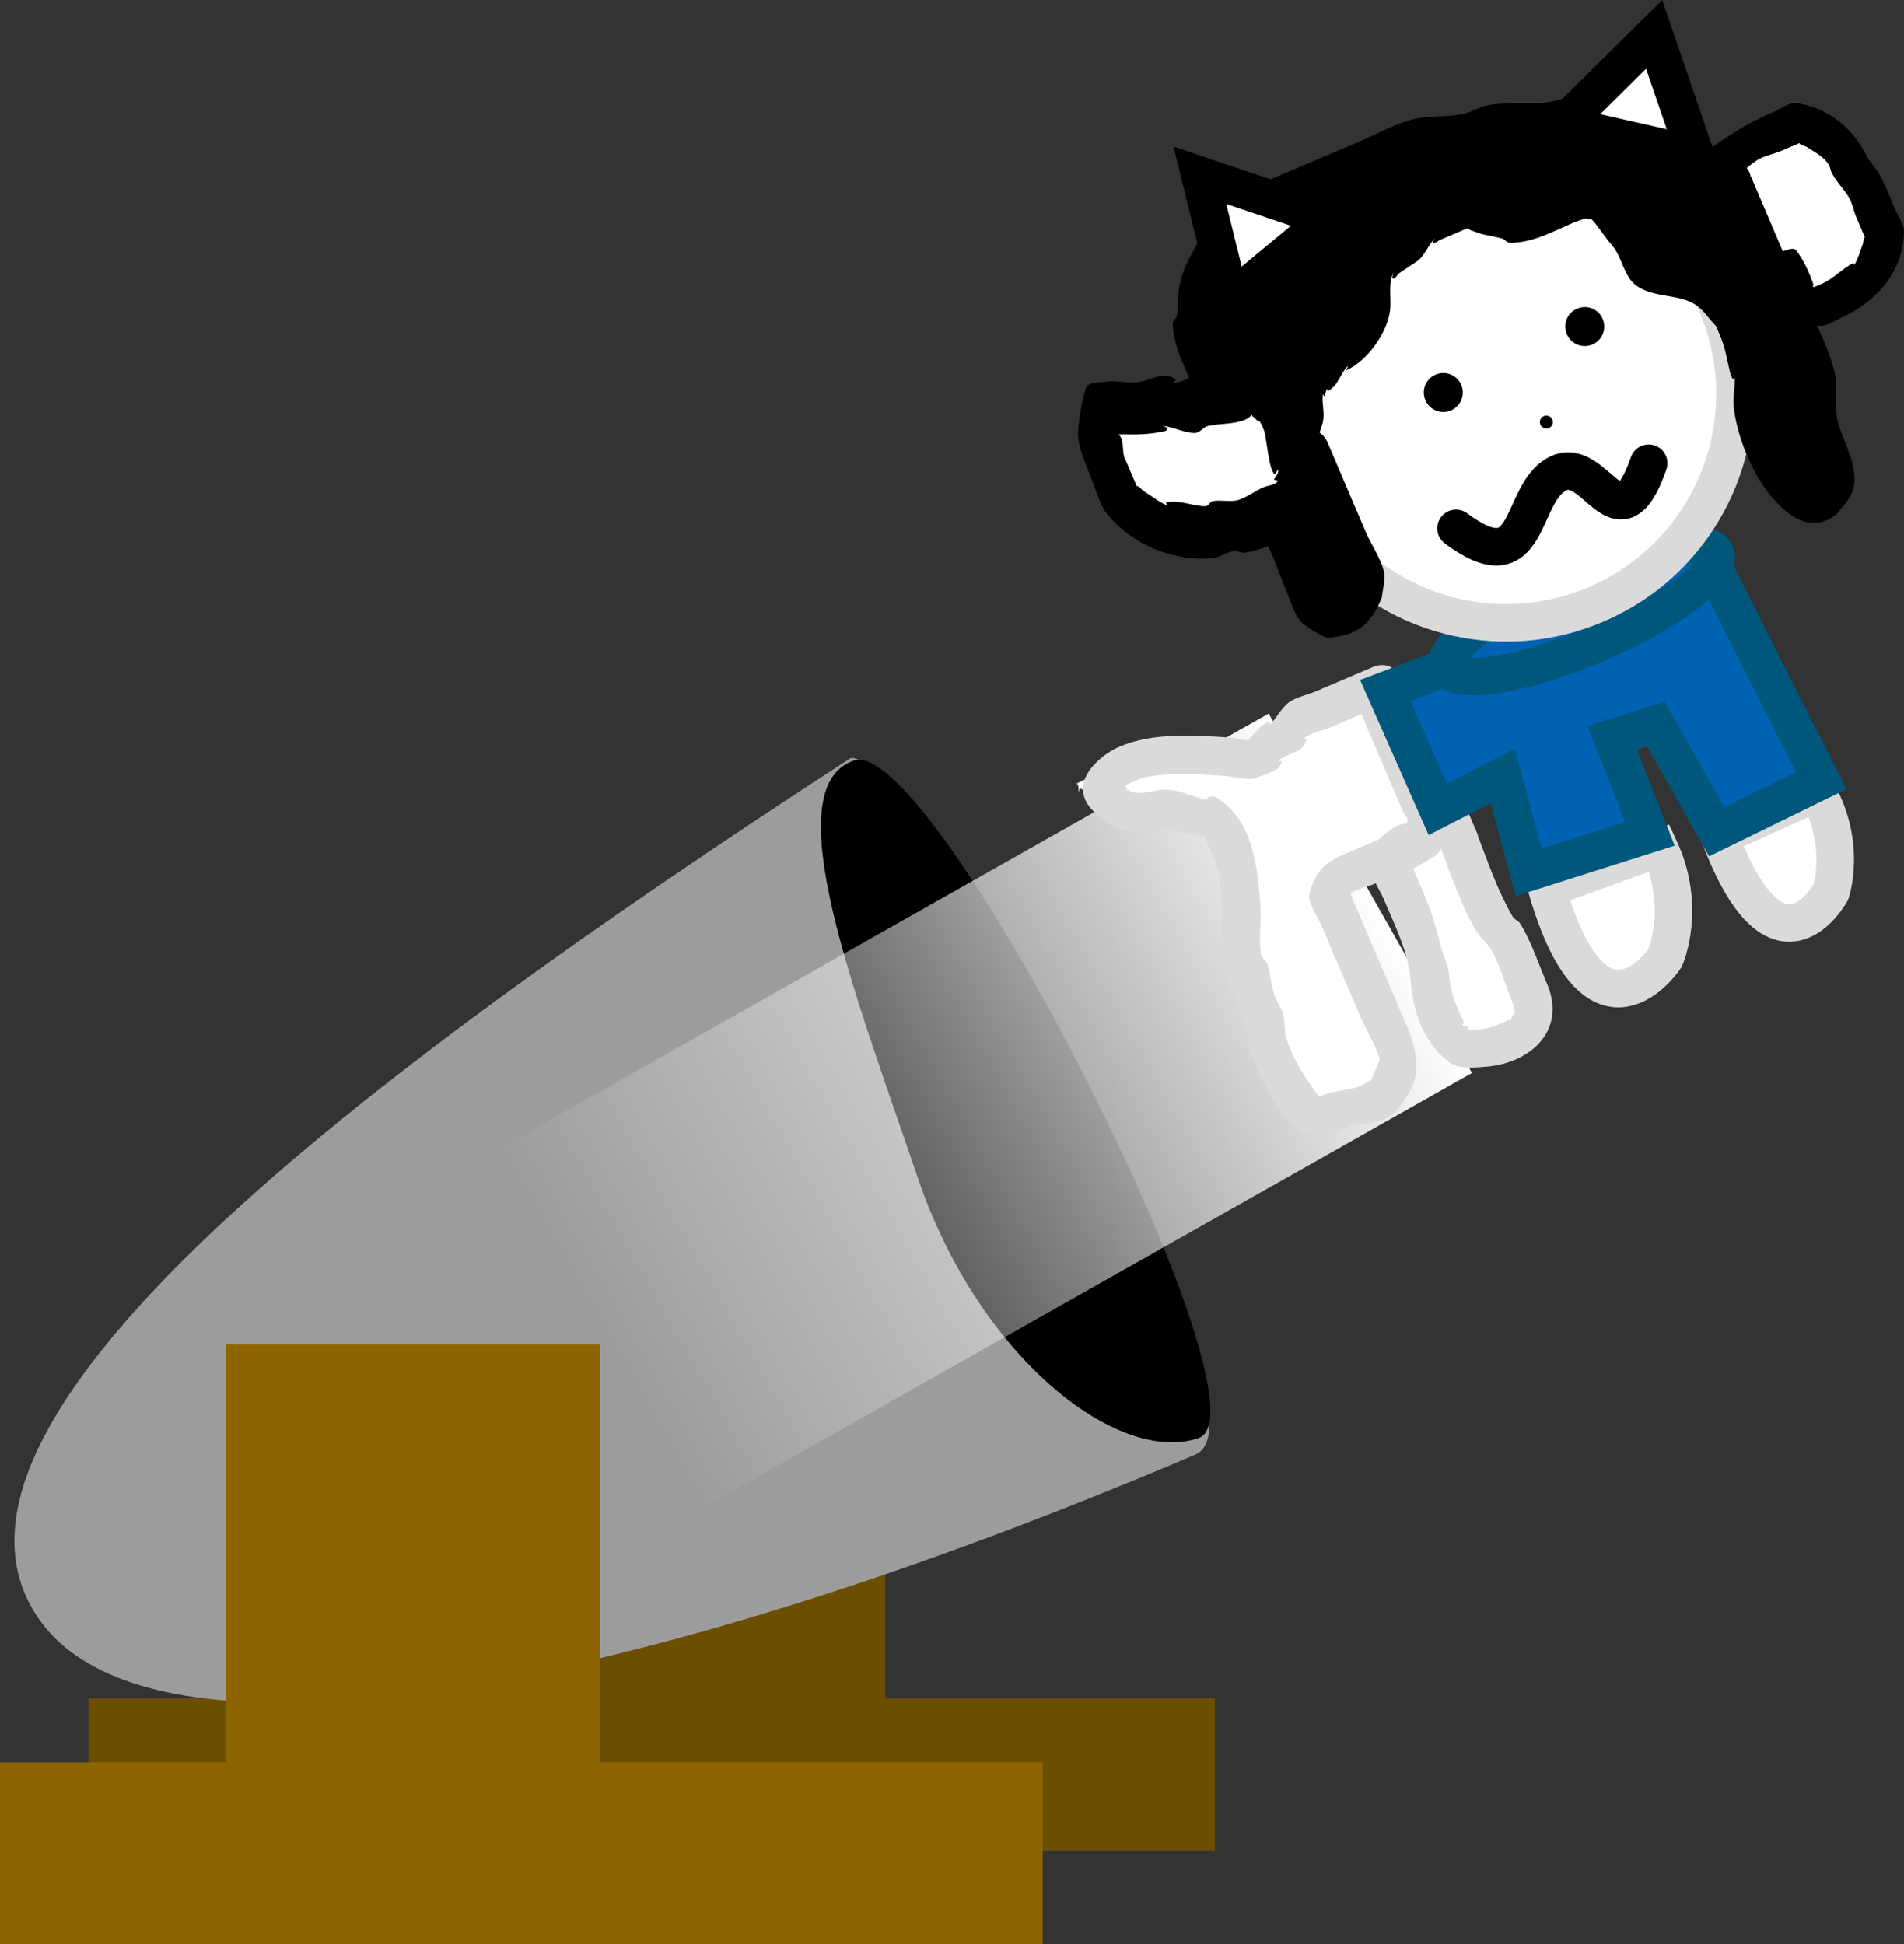 <svg version="1.1" xmlns="http://www.w3.org/2000/svg" xmlns:xlink="http://www.w3.org/1999/xlink" width="76.07" height="77.694" viewBox="0,0,76.07,77.694"><rect x="0" y="0" width="76.07" height="77.694" fill="#333333" stroke="none"/><defs><linearGradient x1="269.795" y1="170.673" x2="239.039" y2="188.066" gradientUnits="userSpaceOnUse" id="color-1"><stop offset="0" stop-color="#ffffff"/><stop offset="1" stop-color="#ffffff" stop-opacity="0"/></linearGradient></defs><g transform="translate(-215.047,-134.979)"><g data-paper-data="{&quot;isPaintingLayer&quot;:true}" fill-rule="nonzero" stroke-linejoin="miter" stroke-miterlimit="10" stroke-dasharray="" stroke-dashoffset="0" style="mix-blend-mode: normal"><path d="M218.584,208.939v-6.091h44.998v6.091z" fill="#6c4e00" stroke="none" stroke-width="0" stroke-linecap="butt"/><path d="M237.055,204.813v-13.362h13.362v13.362z" fill="#6c4e00" stroke="none" stroke-width="0" stroke-linecap="butt"/><g data-paper-data="{&quot;origRot&quot;:0}" stroke="none" stroke-width="0" stroke-linecap="butt"><path d="M262.821,193.097c-22.468,9.593 -42.817,13.55 -46.638,5.875c-3.821,-7.675 12.48,-20.483 32.802,-33.669c1.713,-1.112 17.49,26.233 13.835,27.793z" data-paper-data="{&quot;origPos&quot;:null,&quot;origRot&quot;:0}" fill="#9c9c9c"/><path d="M249.163,165.372c3.185,-1.083 16.953,25.992 13.767,27.074c-3.185,1.083 -8.753,-3.161 -11.215,-10.405c-2.462,-7.244 -5.737,-15.587 -2.552,-16.67z" data-paper-data="{&quot;origPos&quot;:null}" fill="#000000"/></g><path d="M224.086,206.385v-17.685h14.934v17.685z" fill="#8d6400" stroke="none" stroke-width="0" stroke-linecap="butt"/><path d="M243.1,195.247l-8.122,-14.362l30.756,-17.393l8.122,14.362z" data-paper-data="{&quot;index&quot;:null,&quot;origRot&quot;:0}" fill="url(#color-1)" stroke="none" stroke-width="none" stroke-linecap="butt"/><path d="M215.047,212.673v-7.271h41.658v7.271z" fill="#8d6400" stroke="none" stroke-width="0" stroke-linecap="butt"/><g data-paper-data="{&quot;index&quot;:null,&quot;origRot&quot;:0}" stroke-width="1.5"><path d="M270.749,169.803c-0.163,-0.493 0.33,-0.656 0.33,-0.656l0.32,0.296c-0.004,-0.01 -0.009,-0.02 -0.013,-0.03c0.004,-0.007 0.008,-0.014 0.012,-0.021c0.043,0.065 0.264,-0.029 0.511,-0.164c-0.002,-0.153 0.055,-0.347 0.317,-0.459c0.478,-0.204 0.681,0.274 0.681,0.274c0.539,1.264 1.136,2.571 1.915,3.7c0.247,0.358 0.611,0.722 0.865,1.119c0.402,0.63 0.252,1.265 -0.141,1.757c-0.001,0.004 -0.002,0.005 -0.003,0.004c-0.047,0.059 -0.098,0.116 -0.152,0.17c-0.003,0.006 -0.007,0.011 -0.011,0.017c-0.003,0.004 -0.005,0.004 -0.007,0.002c-0.221,0.219 -0.489,0.4 -0.769,0.525c-0.169,0.075 -0.678,0.321 -0.855,0.241c-1.342,-0.609 -1,-2.011 -1.553,-3.109c-0.468,-1.099 -0.937,-2.198 -1.405,-3.296l0.332,-0.021c-0.14,-0.025 -0.295,-0.11 -0.374,-0.347z" data-paper-data="{&quot;origPos&quot;:null}" fill="#ffffff" stroke="none" stroke-linecap="butt"/><path d="M261.769,166.931c-0.003,-0.066 0.003,-0.123 0.015,-0.174c-0.31,-0.014 -0.628,0.069 -1.038,0.243l-0.496,0.164c0,0 -0.519,-0.006 -0.513,-0.525c0.001,-0.092 0.018,-0.167 0.046,-0.229c-0.594,0.122 -1.103,0.325 -1.601,0.066c-0.127,0.47 0.041,-0.145 -0.124,-0.185c0.336,-0.172 0.866,-0.396 1.009,-0.435c1.354,-0.369 2.977,-0.385 4.285,-0.404c0.587,-0.009 1.109,0.105 1.714,0.021c0.426,-0.176 0.883,-0.3 1.281,-0.53c0.151,-0.087 0.266,-0.241 0.309,-0.388c0.017,-0.056 -0.238,0.029 -0.189,-0.014c0.437,-0.382 1.421,-0.465 1.61,-1.103c0.017,-0.056 -0.238,0.029 -0.189,-0.014c0.33,-0.289 1.186,-0.505 1.605,-0.683v0c0.556,-0.237 1.115,-0.474 1.671,-0.711c0.208,0.487 0.417,0.975 0.625,1.462c0.415,0.975 0.835,1.951 1.25,2.926c0.056,0.132 0.191,0.23 0.219,0.372c0.019,0.097 -0.082,0.286 -0.051,0.355c-0.103,0.071 -0.243,0.145 -0.358,0.194c-0.546,0.233 -1.092,0.466 -1.638,0.7c0.04,0.355 -0.321,0.509 -0.321,0.509c-0.871,0.371 -1.807,0.77 -2.7,1.151c-0.222,0.276 -0.407,0.624 -0.567,1.092c-0.09,0.261 0.456,1.051 0.56,1.297c0.6,1.408 1.198,2.816 1.798,4.224c0.189,0.444 0.91,1.595 0.843,1.905c-0.015,0.071 -0.463,0.813 -0.521,0.965c-0.216,0.098 -0.675,0.362 -0.842,0.408c-0.714,0.195 -1.335,0.263 -2.032,0.56c-0.006,0.003 -0.012,0.005 -0.019,0.007c-0.655,-0.785 -1.334,-1.69 -1.575,-2.673c-0.082,-0.333 0.013,-0.709 -0.069,-1.042c-0.08,-0.327 -0.322,-0.593 -0.415,-0.916c-0.127,-0.441 -0.124,-0.923 -0.246,-1.366c-0.049,-0.179 -0.304,-0.272 -0.322,-0.459c-0.068,-0.731 0.166,-1.614 0.156,-2.378c-0.017,-1.361 -0.056,-2.906 -0.894,-3.969c-0.43,0.052 -0.849,0.091 -1.283,0.101l-0.452,-0.029c0,0 -0.519,0.023 -0.542,-0.496z" fill="#ffffff" stroke="none" stroke-linecap="butt"/><path d="M270.937,163.057c0.162,0.38 0.324,0.76 0.486,1.14c0.595,1.396 1.808,3.178 1.197,4.697c-0.112,0.28 -0.449,0.407 -0.703,0.569c-0.585,0.372 -1.367,0.583 -2.007,0.855c-0.255,0.109 -0.615,0.181 -0.84,0.315c-0.023,0.014 -0.046,0.04 -0.069,0.069c0.007,0.017 0.014,0.034 0.022,0.051c0.163,0.382 0.326,0.764 0.489,1.147c0.448,1.051 0.896,2.102 1.344,3.153c0.496,1.165 1.223,2.471 0.423,3.693c-0.16,0.244 -0.322,0.491 -0.527,0.698c-0.409,0.412 -1.325,0.428 -1.801,0.542c-0.261,0.062 -0.594,0.367 -0.86,0.366c-0.515,-0.001 -1.161,-0.056 -1.472,-0.466c-0.759,-1.003 -1.421,-2.107 -1.745,-3.342c-0.035,-0.133 0.046,-0.281 0.007,-0.412c-0.308,-1.018 -0.837,-2.05 -1.01,-3.11c-0.09,-0.55 0.024,-1.225 -0.022,-1.799c-0.049,-0.598 -0.006,-1.237 -0.236,-1.777c-0.136,-0.318 -0.271,-0.637 -0.407,-0.955c-0.011,-0.025 -0.031,-0.055 -0.053,-0.086c-0.423,-0.033 -0.762,-0.141 -1.186,-0.262c-0.343,-0.098 -0.747,0.061 -1.118,0.078c-0.57,0.026 -1.144,-0.076 -1.62,-0.388c-0.201,-0.184 -0.425,-0.345 -0.603,-0.551c-0.888,-1.026 0.317,-2.111 1.151,-2.466c1.355,-0.577 2.951,-0.452 4.377,-0.368c0.348,0.02 0.468,0.116 0.784,0.105c0.223,-0.298 0.637,-0.763 0.855,-0.72c0.058,0.012 -0.101,0.21 -0.06,0.168c0.28,-0.28 0.457,-0.657 0.757,-0.916c0.264,-0.229 0.823,-0.351 1.147,-0.489c0.573,-0.244 1.147,-0.489 1.72,-0.733c0.191,-0.081 0.382,-0.163 0.573,-0.244c0.091,-0.039 0.184,-0.059 0.277,-0.062c0.235,-0.018 0.563,0.047 0.745,0.473c0.16,0.374 0.04,0.636 -0.11,0.801c0.008,0.018 0.015,0.036 0.023,0.055l0.12,-0.04c0,0 -0.006,0.093 -0.045,0.213zM269.44,163.518c-0.398,0.17 -0.796,0.339 -1.194,0.509c-0.3,0.128 -0.919,0.261 -1.147,0.489c-0.034,0.034 0.15,-0.023 0.141,0.023c-0.102,0.535 -0.824,0.547 -1.125,0.847c-0.034,0.034 0.15,-0.023 0.141,0.023c-0.023,0.123 -0.099,0.248 -0.205,0.313c-0.281,0.173 -0.611,0.251 -0.916,0.376c-0.443,0.036 -0.836,-0.094 -1.27,-0.122c-0.968,-0.063 -2.167,-0.149 -3.149,0.086c-0.103,0.025 -0.482,0.184 -0.721,0.311c0.124,0.044 0.02,0.549 0.085,0.154c0.485,0.318 0.94,0.006 1.537,0.009c0.638,0.003 1.106,0.334 1.695,0.404c0.028,0.003 -0.053,-0.071 -0.027,-0.08c0.103,-0.037 0.233,-0.083 0.327,-0.027c1.483,0.882 1.661,2.708 1.787,4.261c0.053,0.655 -0.07,1.389 0.025,2.02c0.024,0.161 0.218,0.256 0.265,0.412c0.117,0.387 0.142,0.798 0.262,1.183c0.088,0.282 0.282,0.524 0.361,0.809c0.08,0.29 0.032,0.607 0.113,0.897c0.238,0.857 0.793,1.672 1.326,2.384c0.005,-0.002 0.009,-0.003 0.014,-0.005c0.499,-0.213 0.953,-0.234 1.47,-0.357c0.121,-0.029 0.444,-0.227 0.598,-0.298c0.034,-0.126 0.32,-0.735 0.327,-0.795c0.031,-0.262 -0.573,-1.292 -0.739,-1.683c-0.529,-1.242 -1.059,-2.484 -1.588,-3.726c-0.092,-0.217 -0.539,-0.928 -0.489,-1.147c0.3,-1.29 0.883,-1.449 1.954,-1.905c0.573,-0.244 1.147,-0.489 1.72,-0.733c0.083,-0.035 0.166,-0.077 0.238,-0.132c-0.027,-0.062 0.037,-0.216 0.016,-0.301c-0.029,-0.123 -0.135,-0.215 -0.185,-0.331c-0.366,-0.86 -0.733,-1.72 -1.099,-2.58c-0.183,-0.43 -0.366,-0.86 -0.55,-1.29zM259.812,166.492c-0.006,0.006 -0.005,0.01 0.002,0.011c0.006,-0.01 0.012,-0.02 0.019,-0.029c-0.008,0.006 -0.015,0.012 -0.021,0.018z" data-paper-data="{&quot;origPos&quot;:null}" fill="#dadada" stroke="none" stroke-linecap="butt"/><path d="M272.111,167.098c0.504,-0.594 1.098,-0.089 1.098,-0.089l-0.021,0.109c0.192,0.028 0.334,0.136 0.43,0.243c0.065,0.067 0.118,0.146 0.157,0.237l0.326,0.764l-0.015,0.007c0.422,1.095 0.82,2.263 1.4,3.242c0.07,0.118 0.23,0.164 0.302,0.281c0.45,0.734 0.732,1.617 1.07,2.409c0.79,1.853 -0.67,3.159 -2.417,3.301c-0.494,0.04 -1.135,0.122 -1.554,-0.22c-1.037,-0.847 -1.378,-1.998 -1.49,-3.28c-0.088,-1.08 -0.644,-2.203 -1.079,-3.224c-0.127,-0.298 -0.484,-0.827 -0.489,-1.147c-0.016,-0.965 0.142,-1.165 0.917,-1.689c0.228,-0.154 0.786,-0.188 0.895,-0.451c0.082,-0.073 0.164,-0.145 0.246,-0.218l0.034,0.089c0.024,-0.115 0.082,-0.238 0.189,-0.365zM271.392,169.422c0.039,0.091 0.077,0.181 0.116,0.272c0.163,0.382 0.326,0.764 0.489,1.147c0.287,0.673 0.443,1.297 0.623,1.992c0.103,0.395 0.297,0.723 0.331,1.143c0.057,0.78 0.298,1.198 0.59,1.872c0.015,0.035 -0.099,0.062 -0.072,0.089c0.07,0.069 0.199,0.046 0.273,0.11c0.025,0.022 -0.114,0.052 -0.081,0.056c0.662,0.079 1.156,-0.115 1.675,-0.375c0.025,-0.013 0.023,0.097 0.04,0.075c0.059,-0.078 0.046,-0.199 0.11,-0.273c0.022,-0.025 0.052,0.114 0.056,0.081c0.033,-0.274 -0.013,-0.457 -0.116,-0.699c-0.265,-0.621 -0.467,-1.419 -0.803,-1.987c-0.154,-0.259 -0.411,-0.446 -0.569,-0.703c-0.619,-1.011 -1.023,-2.264 -1.464,-3.404c-0.28,0.191 -1.098,0.716 -1.186,0.583c-0.004,0.007 -0.008,0.014 -0.011,0.021z" data-paper-data="{&quot;origPos&quot;:null}" fill="#dadada" stroke="none" stroke-linecap="butt"/><path d="M287.659,166.648c1.18,2.112 0.535,3.983 0.535,3.983c0,0 -2.126,3.916 -4.436,-2.223z" data-paper-data="{&quot;origPos&quot;:null}" fill="#ffffff" stroke="#dadada" stroke-linecap="round"/><path d="M281.344,168.868c1.115,2.398 0.226,4.395 0.226,4.395c0,0 -2.723,4.117 -4.722,-2.769z" data-paper-data="{&quot;origPos&quot;:null,&quot;origRot&quot;:0}" fill="#ffffff" stroke="#dadada" stroke-linecap="round"/><path d="M283.637,168.215l-2.437,-4.305l-1.745,0.553l1.508,3.838l-4.84,1.536l-1.038,-3.848l-2.594,1.331l-2.1,-4.75l13.084,-4.974l4.333,8.578z" data-paper-data="{&quot;origPos&quot;:null}" fill="#0062b3" stroke="#00577c" stroke-linecap="round"/><path d="M277.661,158.038c2.955,-1.259 5.606,-1.681 5.921,-0.943c0.315,0.739 -1.825,2.359 -4.781,3.618c-2.955,1.259 -5.606,1.681 -5.921,0.943c-0.315,-0.739 1.825,-2.359 4.781,-3.618z" data-paper-data="{&quot;origPos&quot;:null}" fill="#0062b3" stroke="#00577c" stroke-linecap="butt"/><path d="M278.805,159.132c-4.644,1.979 -10.013,-0.181 -11.992,-4.825c-1.979,-4.644 0.181,-10.013 4.825,-11.992c4.644,-1.979 10.013,0.181 11.992,4.825c1.979,4.644 -0.181,10.013 -4.825,11.992z" data-paper-data="{&quot;origPos&quot;:null}" fill="#ffffff" stroke="#dadada" stroke-linecap="butt"/><path d="M285.01,142.035c0.407,0.955 0.814,1.911 1.222,2.866c0.013,0.03 0.027,0.067 0.043,0.108c0.2,-0.055 0.429,-0.176 0.54,-0.031c0.304,0.397 0.51,0.868 0.676,1.34c0.007,0.02 -0.001,0.057 -0.019,0.105c0.017,0.006 0.033,0.012 0.048,0.018c0.092,-0.039 0.185,-0.079 0.277,-0.118c0.494,-0.211 0.828,-0.614 1.291,-0.846c0.025,-0.013 0.025,0.099 0.04,0.075c0.153,-0.251 0.219,-0.545 0.329,-0.818c0.033,-0.083 0.018,-0.259 0.087,-0.273c-0.117,-0.274 -0.234,-0.548 -0.35,-0.822c-0.104,-0.243 -0.144,-0.514 -0.274,-0.745c-0.218,-0.388 -0.549,-0.656 -0.732,-1.085c-0.08,-0.465 -0.575,-0.702 -0.935,-0.938c-0.092,-0.06 -0.293,-0.081 -0.315,-0.166c-0.242,0.103 -0.484,0.206 -0.726,0.309c-0.262,0.111 -0.72,0.217 -0.936,0.355c-0.148,0.095 -0.291,0.206 -0.432,0.324c0.07,0.089 0.135,0.206 0.157,0.347zM287.835,148.001c-0.064,0.001 -0.129,-0.002 -0.193,-0.007c0.294,0.627 0.561,1.262 0.707,1.877c0.154,0.65 -0.04,1.375 0.138,2.015c0.238,0.857 0.993,1.994 0.475,2.935c-0.132,0.24 -0.33,0.438 -0.495,0.658c-1.083,0.959 -2.159,-0.006 -2.813,-0.867c-0.68,-0.894 -1.224,-2.276 -1.343,-3.385c-0.041,-0.384 0.068,-0.773 0.036,-1.158c-0.002,-0.03 -0.042,0.089 -0.061,0.066c-0.066,-0.08 -0.098,-0.186 -0.122,-0.287c-0.15,-0.615 -0.176,-0.944 -0.42,-1.515c-0.047,-0.11 -0.094,-0.221 -0.141,-0.331c-0.267,-0.257 -0.476,-0.616 -0.78,-0.823c-0.682,-0.465 -1.62,-0.282 -2.348,-0.748c-0.556,-0.356 -0.618,-1.191 -1.022,-1.647c-0.207,-0.233 -0.705,-0.954 -0.796,-1.023c-0.059,-0.045 -0.198,-0.03 -0.252,-0.062c-0.152,0.058 -0.313,0.099 -0.461,0.162c-0.803,0.342 -1.614,0.806 -2.507,0.82c-0.25,0.004 -0.218,-0.127 -0.398,-0.176c-0.338,-0.093 -0.695,-0.121 -1.02,-0.252c-0.102,-0.041 -0.296,-0.076 -0.315,-0.166c-0.369,0.157 -0.738,0.315 -1.108,0.472c-0.096,0.041 -0.185,0.143 -0.287,0.122c-0.058,-0.012 0.101,-0.21 0.06,-0.168c-0.247,0.247 -0.371,0.599 -0.622,0.842c-0.079,0.076 -0.68,0.45 -0.798,0.539c-0.087,0.066 -0.136,0.22 -0.246,0.218c-0.074,-0.001 0.034,-0.29 0.003,-0.222c-0.213,0.475 -0.057,1.043 -0.128,1.538c-0.129,0.901 -0.941,2.004 -1.744,2.346c0.02,-0.056 0.101,-0.21 0.06,-0.168c-0.292,0.292 -0.395,0.802 -0.792,1.001c-0.025,0.013 -0.023,-0.097 -0.04,-0.075c-0.059,0.078 -0.046,0.199 -0.11,0.273c-0.022,0.025 -0.052,-0.114 -0.056,-0.081c-0.049,0.412 0.111,0.812 -0.026,1.229c-0.034,0.103 -0.068,0.208 -0.104,0.311c0.214,0.144 0.312,0.373 0.312,0.373c0.516,1.21 1.032,2.421 1.547,3.631c0.193,0.454 0.725,1.234 0.733,1.72c0.005,0.292 -0.069,0.579 -0.104,0.869c-0.373,0.926 -0.846,1.443 -1.889,1.574c-0.109,0.014 -0.226,0.067 -0.327,0.027c-0.31,-0.125 -0.59,-0.315 -0.864,-0.506c-0.39,-0.271 -0.538,-0.897 -0.718,-1.317c-0.288,-0.676 -0.52,-1.455 -0.88,-2.1c-0.018,-0.033 -0.037,-0.066 -0.056,-0.098c-0.152,-0.256 -0.397,-0.465 -0.558,-0.778c-0.071,-0.167 -0.162,-0.33 -0.285,-0.463l-0.258,-0.341c0,0 0.37,0.603 -0.041,-0.059c-0.105,-0.17 -0.072,-0.31 0.035,-0.425c-0.509,-1.195 -1.018,-2.389 -1.527,-3.584c-0.389,-0.912 -0.967,-1.878 -0.983,-2.889c-0.002,-0.115 0.145,-0.189 0.164,-0.302c0.059,-0.351 0.022,-0.714 0.077,-1.066c0.105,-0.67 0.383,-1.171 0.692,-1.74c0.486,-0.897 0.81,-1.722 1.825,-2.155c1.561,-0.665 3.121,-1.33 4.682,-1.995c0.839,-0.358 1.76,-0.908 2.672,-0.982c0.51,-0.041 1.092,-0.027 1.586,-0.155c0.287,-0.075 0.546,-0.245 0.837,-0.306c0.748,-0.157 1.588,-0.055 2.347,-0.123c0.575,-0.052 1.023,-0.308 1.589,-0.387c0.482,-0.068 1.534,0.014 1.962,0.129c0.348,0.093 0.876,0.59 1.147,0.787c0.218,0.172 0.452,0.326 0.654,0.516c0.104,0.098 0.202,0.21 0.258,0.341c0.015,0.035 -0.099,0.062 -0.072,0.089c0.223,0.22 0.583,0.243 0.838,0.426c0.025,0.018 0.049,0.036 0.073,0.054c0.864,-0.646 1.644,-1.139 2.655,-1.57c0.179,-0.076 0.671,-0.387 0.86,-0.366c1.29,0.143 2.313,0.985 2.873,2.106c0.106,0.248 0.327,0.431 0.465,0.663c0.27,0.455 0.456,0.967 0.663,1.453c0.091,0.214 0.363,0.63 0.366,0.86c0.025,1.568 -1.058,2.832 -2.421,3.459c-0.205,0.094 -0.637,0.363 -0.86,0.366zM287.112,154.209c0.021,0.009 0.045,0.013 0.071,0.015c-0.057,-0.013 -0.102,-0.029 -0.071,-0.015z" data-paper-data="{&quot;origPos&quot;:null}" fill="#000000" stroke="none" stroke-linecap="butt"/><path d="M284.993,142.036c-0.022,-0.141 -0.087,-0.258 -0.157,-0.347c0.141,-0.118 0.286,-0.23 0.434,-0.325c0.216,-0.139 0.677,-0.246 0.939,-0.357c0.242,-0.103 0.487,-0.207 0.729,-0.31c0.022,0.085 0.224,0.106 0.316,0.166c0.36,0.236 0.86,0.474 0.94,0.939c0.183,0.429 0.519,0.703 0.737,1.091c0.129,0.231 0.171,0.506 0.275,0.749c0.117,0.274 0.233,0.552 0.35,0.826c-0.07,0.014 -0.054,0.191 -0.088,0.274c-0.11,0.273 -0.178,0.57 -0.331,0.82c-0.015,0.024 -0.014,-0.087 -0.04,-0.075c-0.463,0.232 -0.802,0.637 -1.296,0.848c-0.092,0.039 -0.186,0.079 -0.278,0.118c-0.016,-0.006 -0.032,-0.012 -0.049,-0.018c0.018,-0.048 0.026,-0.085 0.019,-0.105c-0.166,-0.472 -0.376,-0.943 -0.68,-1.34c-0.111,-0.145 -0.343,-0.025 -0.542,0.03c-0.016,-0.042 -0.031,-0.079 -0.043,-0.109c-0.407,-0.955 -0.817,-1.924 -1.224,-2.88z" data-paper-data="{&quot;noHover&quot;:false,&quot;origItem&quot;:[&quot;Path&quot;,{&quot;applyMatrix&quot;:true,&quot;segments&quot;:[[[145.29997,134.00786],[0,0],[-0.16943,-0.66313]],[[145.34059,132.17618],[-0.1402,0.52581],[-0.84774,-0.25496]],[[142.81415,131.55756],[0.8337,0.14134],[-1.21724,-0.20637]],[[138,131.75],[1.36856,0],[-1.26627,0]],[[134.2012,131.75],[1.26627,0],[0.06203,0.41971]],[[133.12019,133.08013],[0.29307,-0.43961],[-1.14988,1.72482]],[[130.75,139],[-0.52288,-2.21214],[0,2.24333]],[[129.55756,145.18585],[0.2328,-2.13008],[-0.1383,1.26546]],[[129.75,149],[0,-1.273],[0,1.4342]],[[129.75,153.3026],[0,-1.4342],[0.334,-0.06973]],[[130.65165,154.34835],[-0.30411,-0.30411],[1,1]],[[133.65165,157.34835],[-1.15142,-0.82111],[0.11055,0.07884]],[[133.68585,156.94244],[-0.13553,-0.00831],[2.48752,0.15255]],[[141,158.25],[-2.58557,0],[0.48284,0]],[[142.44853,158.25],[-0.48284,0],[0.05793,-0.05591]],[[142.62923,158.07984],[-0.0624,0.0575],[-0.16786,-0.17809]],[[142.34835,157.65165],[0.00659,0.10133],[-0.15637,-2.403]],[[142.81414,150.44244],[-0.595,2.33342],[0.21713,-0.85153]],[[145.26403,149.56116],[-0.9876,0.13469],[-0.00883,-0.21393]],[[145.25,149],[0,0.15752],[0,-5]],[[145.25,134],[0,5],[0,0]]],&quot;closed&quot;:true}]}" fill="#ffffff" stroke="none" stroke-linecap="butt"/><path d="M281.134,136.353l1.65,4.818l-5.302,-1.202z" data-paper-data="{&quot;origPos&quot;:null,&quot;origRot&quot;:0}" fill="#ffffff" stroke="#000000" stroke-linecap="round"/><path d="M262.984,141.98l5.151,1.74l-3.921,3.25z" data-paper-data="{&quot;origPos&quot;:null,&quot;origRot&quot;:0,&quot;index&quot;:null}" fill="#ffffff" stroke="#000000" stroke-linecap="round"/><path d="M278.669,148.746c-0.396,0.169 -0.853,-0.015 -1.022,-0.411c-0.169,-0.396 0.015,-0.853 0.411,-1.022c0.396,-0.169 0.853,0.015 1.022,0.411c0.169,0.396 -0.015,0.853 -0.411,1.022z" fill="#000000" stroke="none" stroke-linecap="butt"/><path d="M273.017,151.38c-0.396,0.169 -0.853,-0.015 -1.022,-0.411c-0.169,-0.396 0.015,-0.853 0.411,-1.022c0.396,-0.169 0.853,0.015 1.022,0.411c0.169,0.396 -0.015,0.853 -0.411,1.022z" fill="#000000" stroke="none" stroke-linecap="butt"/><path d="M276.93,152.084c-0.132,0.056 -0.284,-0.005 -0.341,-0.137c-0.056,-0.132 0.005,-0.284 0.137,-0.341c0.132,-0.056 0.284,0.005 0.341,0.137c0.056,0.132 -0.005,0.284 -0.137,0.341z" fill="#000000" stroke="none" stroke-linecap="butt"/><path d="M280.916,153.49c-1.223,3.527 -2.116,-0.389 -3.656,0.429c-1.54,0.818 -1.004,4.438 -4.041,2.174" data-paper-data="{&quot;origPos&quot;:null}" fill="none" stroke="#000000" stroke-linecap="round"/><path d="M265.473,149.759c0.473,0.288 0.614,0.34 1.122,0.991c0.284,0.364 0.391,0.87 0.538,1.321c0.343,1.056 0.679,2.576 0.31,3.407c-0.616,0.899 -1.63,1.404 -2.658,1.587c-0.137,0.024 -0.301,-0.092 -0.439,-0.068c-0.304,0.052 -0.559,0.26 -0.87,0.286c-1.366,0.117 -3.054,-0.367 -4.242,-1.817c-0.212,-0.259 -0.507,-1.19 -0.626,-1.47c-0.206,-0.558 -0.537,-1.216 -0.486,-1.811c0.05,-0.579 0.135,-1.153 0.303,-1.663c0.107,-0.324 0.533,-0.238 0.822,-0.289c0.412,-0.073 0.906,0.091 1.317,0.009c0.351,-0.07 0.673,-0.252 1.043,-0.245c0.13,0.002 0.28,0.039 0.401,0.145c0.046,0.04 -0.118,0.149 -0.069,0.146c0.37,-0.02 0.657,-0.299 1.013,-0.371c0.38,-0.077 0.626,-0.012 1.012,-0.176c0,0 0.315,-0.134 0.651,0.067l-0.078,-0.311c0,0 0.516,-0.22 0.934,0.326zM265.052,151.561c-0.113,0.131 -0.235,0.183 -0.235,0.183c-0.496,0.211 -0.993,0.152 -1.509,0.267c-0.192,0.043 -0.313,0.278 -0.516,0.281c-0.411,0.006 -0.851,-0.243 -1.27,-0.289c-0.063,-0.007 0.209,0.059 0.183,0.121c-0.047,0.109 -0.184,0.1 -0.287,0.122c-0.468,0.1 -0.976,0.107 -1.47,0.092c-0.066,-0.002 -0.133,-0.002 -0.198,0.006c0.007,0.005 0.013,0.011 0.02,0.018c0.237,0.237 0.08,0.728 0.271,1.023c0.144,0.339 0.289,0.677 0.433,1.016c0.056,-0.046 0.199,0.149 0.291,0.206c0.305,0.186 0.601,0.432 0.915,0.557c0.03,0.012 -0.067,-0.102 -0.04,-0.111c0.449,-0.147 1.093,0.156 1.575,0.142c0.117,-0.003 0.164,-0.183 0.277,-0.203c0.3,-0.053 0.635,0.029 0.936,-0.022c0.325,-0.056 0.767,-0.388 1.089,-0.525c0.191,-0.081 0.439,-0.069 0.573,-0.244c0.031,-0.04 -0.102,-0.034 -0.153,-0.052c0.058,-0.13 0.176,-0.225 0.173,-0.389c-0.002,-0.098 -0.119,0.225 -0.178,0.142c-0.229,-0.319 -0.27,-1.335 -0.397,-1.725c-0.041,-0.128 -0.109,-0.247 -0.176,-0.367c-0.053,0.059 -0.2,-0.145 -0.295,-0.202l-0.012,-0.047zM259.28,152.526c0.031,-0.006 0.062,-0.021 0.092,-0.04c-0.084,0.031 -0.148,0.052 -0.092,0.04z" data-paper-data="{&quot;origPos&quot;:null}" fill="#000000" stroke="none" stroke-linecap="butt"/><path d="M264.825,151.737c0,0 0.122,-0.052 0.235,-0.183l0.012,0.047c0.095,0.058 0.243,0.262 0.296,0.203c0.067,0.119 0.136,0.24 0.177,0.368c0.126,0.39 0.168,1.412 0.397,1.732c0.06,0.083 0.176,-0.241 0.178,-0.143c0.004,0.164 -0.115,0.261 -0.173,0.391c0.051,0.017 0.184,0.011 0.153,0.052c-0.135,0.175 -0.383,0.164 -0.574,0.246c-0.322,0.137 -0.767,0.473 -1.092,0.529c-0.301,0.052 -0.639,-0.029 -0.94,0.024c-0.113,0.02 -0.162,0.2 -0.278,0.203c-0.482,0.014 -1.134,-0.291 -1.582,-0.144c-0.027,0.009 0.07,0.124 0.04,0.112c-0.314,-0.126 -0.613,-0.375 -0.918,-0.56c-0.093,-0.056 -0.236,-0.253 -0.292,-0.207c-0.144,-0.339 -0.29,-0.681 -0.434,-1.02c-0.191,-0.295 -0.034,-0.79 -0.271,-1.027c-0.007,-0.007 -0.013,-0.013 -0.02,-0.018c0.065,-0.008 0.132,-0.008 0.198,-0.006c0.495,0.014 1.004,0.005 1.472,-0.095c0.102,-0.022 0.241,-0.014 0.288,-0.123c0.027,-0.062 -0.245,-0.128 -0.183,-0.121c0.419,0.046 0.865,0.292 1.276,0.286c0.202,-0.003 0.328,-0.238 0.52,-0.281c0.516,-0.115 1.018,-0.052 1.514,-0.263z" data-paper-data="{&quot;noHover&quot;:false,&quot;origItem&quot;:[&quot;Path&quot;,{&quot;applyMatrix&quot;:true,&quot;segments&quot;:[[[251.61509,138.51709],[0.74848,0.36659],[0,0]],[[251.65165,138.74616],[0,0],[-0.31117,0.43507]],[[250.72662,140.19953],[0.34516,0.15936],[-0.07288,0.65558]],[[250.63803,142.15615],[-0.05775,-0.64306],[0.17652,1.96567]],[[252.13803,150.54536],[0.4119,-1.84708],[-0.10703,0.47995]],[[251.08013,150.25078],[-0.1757,-0.43863],[0.29365,0.73306]],[[252.58013,151.64898],[-0.5,-0.46607],[-0.19338,0.17253]],[[252,152.16658],[-0.21281,-0.11974],[0.9277,0.522]],[[255,152.16658],[-1,0],[1.6853,0]],[[260.81415,152.43565],[-1.54378,0.36595],[1.43039,-0.33907]],[[265,150.76838],[-1.43134,0.33106],[0.53589,-0.12395]],[[266.60728,151.1434],[-0.52296,0.20523],[2.16124,-0.84814]],[[273.31415,147.54194],[-2.26455,0.19418],[0.13553,-0.01162]],[[273.34835,148.10949],[-0.11055,0.11023],[1.15142,-1.14808]],[[276.34835,143.91489],[-1,1.3982],[0.30411,-0.4252]],[[277.25,142.45271],[-0.334,-0.0975],[0,-1.77226]],[[277.25,137.13592],[0,1.77226],[0.28884,-1.66727]],[[276.51821,132.09221],[-0.60005,1.49632],[0.01695,-0.04226]],[[276.57342,131.97563],[-0.01983,0.03553],[-0.30134,0.08528]],[[275.68585,132.3227],[0.28831,-0.13294],[-2.16368,0.99767]],[[269,134.68907],[2.261,-0.43874],[-0.49525,0.0961]],[[267.5,134.68907],[0.41257,0.39495],[-0.23551,-0.22546]],[[268.08013,133.80846],[0.26479,-0.14899],[-1.76895,0.99536]],[[263,137.48547],[1.83034,-0.74747],[-0.90253,0.36857]],[[260.18585,137.2164],[0.93204,-0.1732],[-2.50007,0.46458]],[[253,138.88367],[2.59648,0],[0,0]]],&quot;closed&quot;:true}]}" fill="#ffffff" stroke="none" stroke-linecap="butt"/></g></g></g></svg>